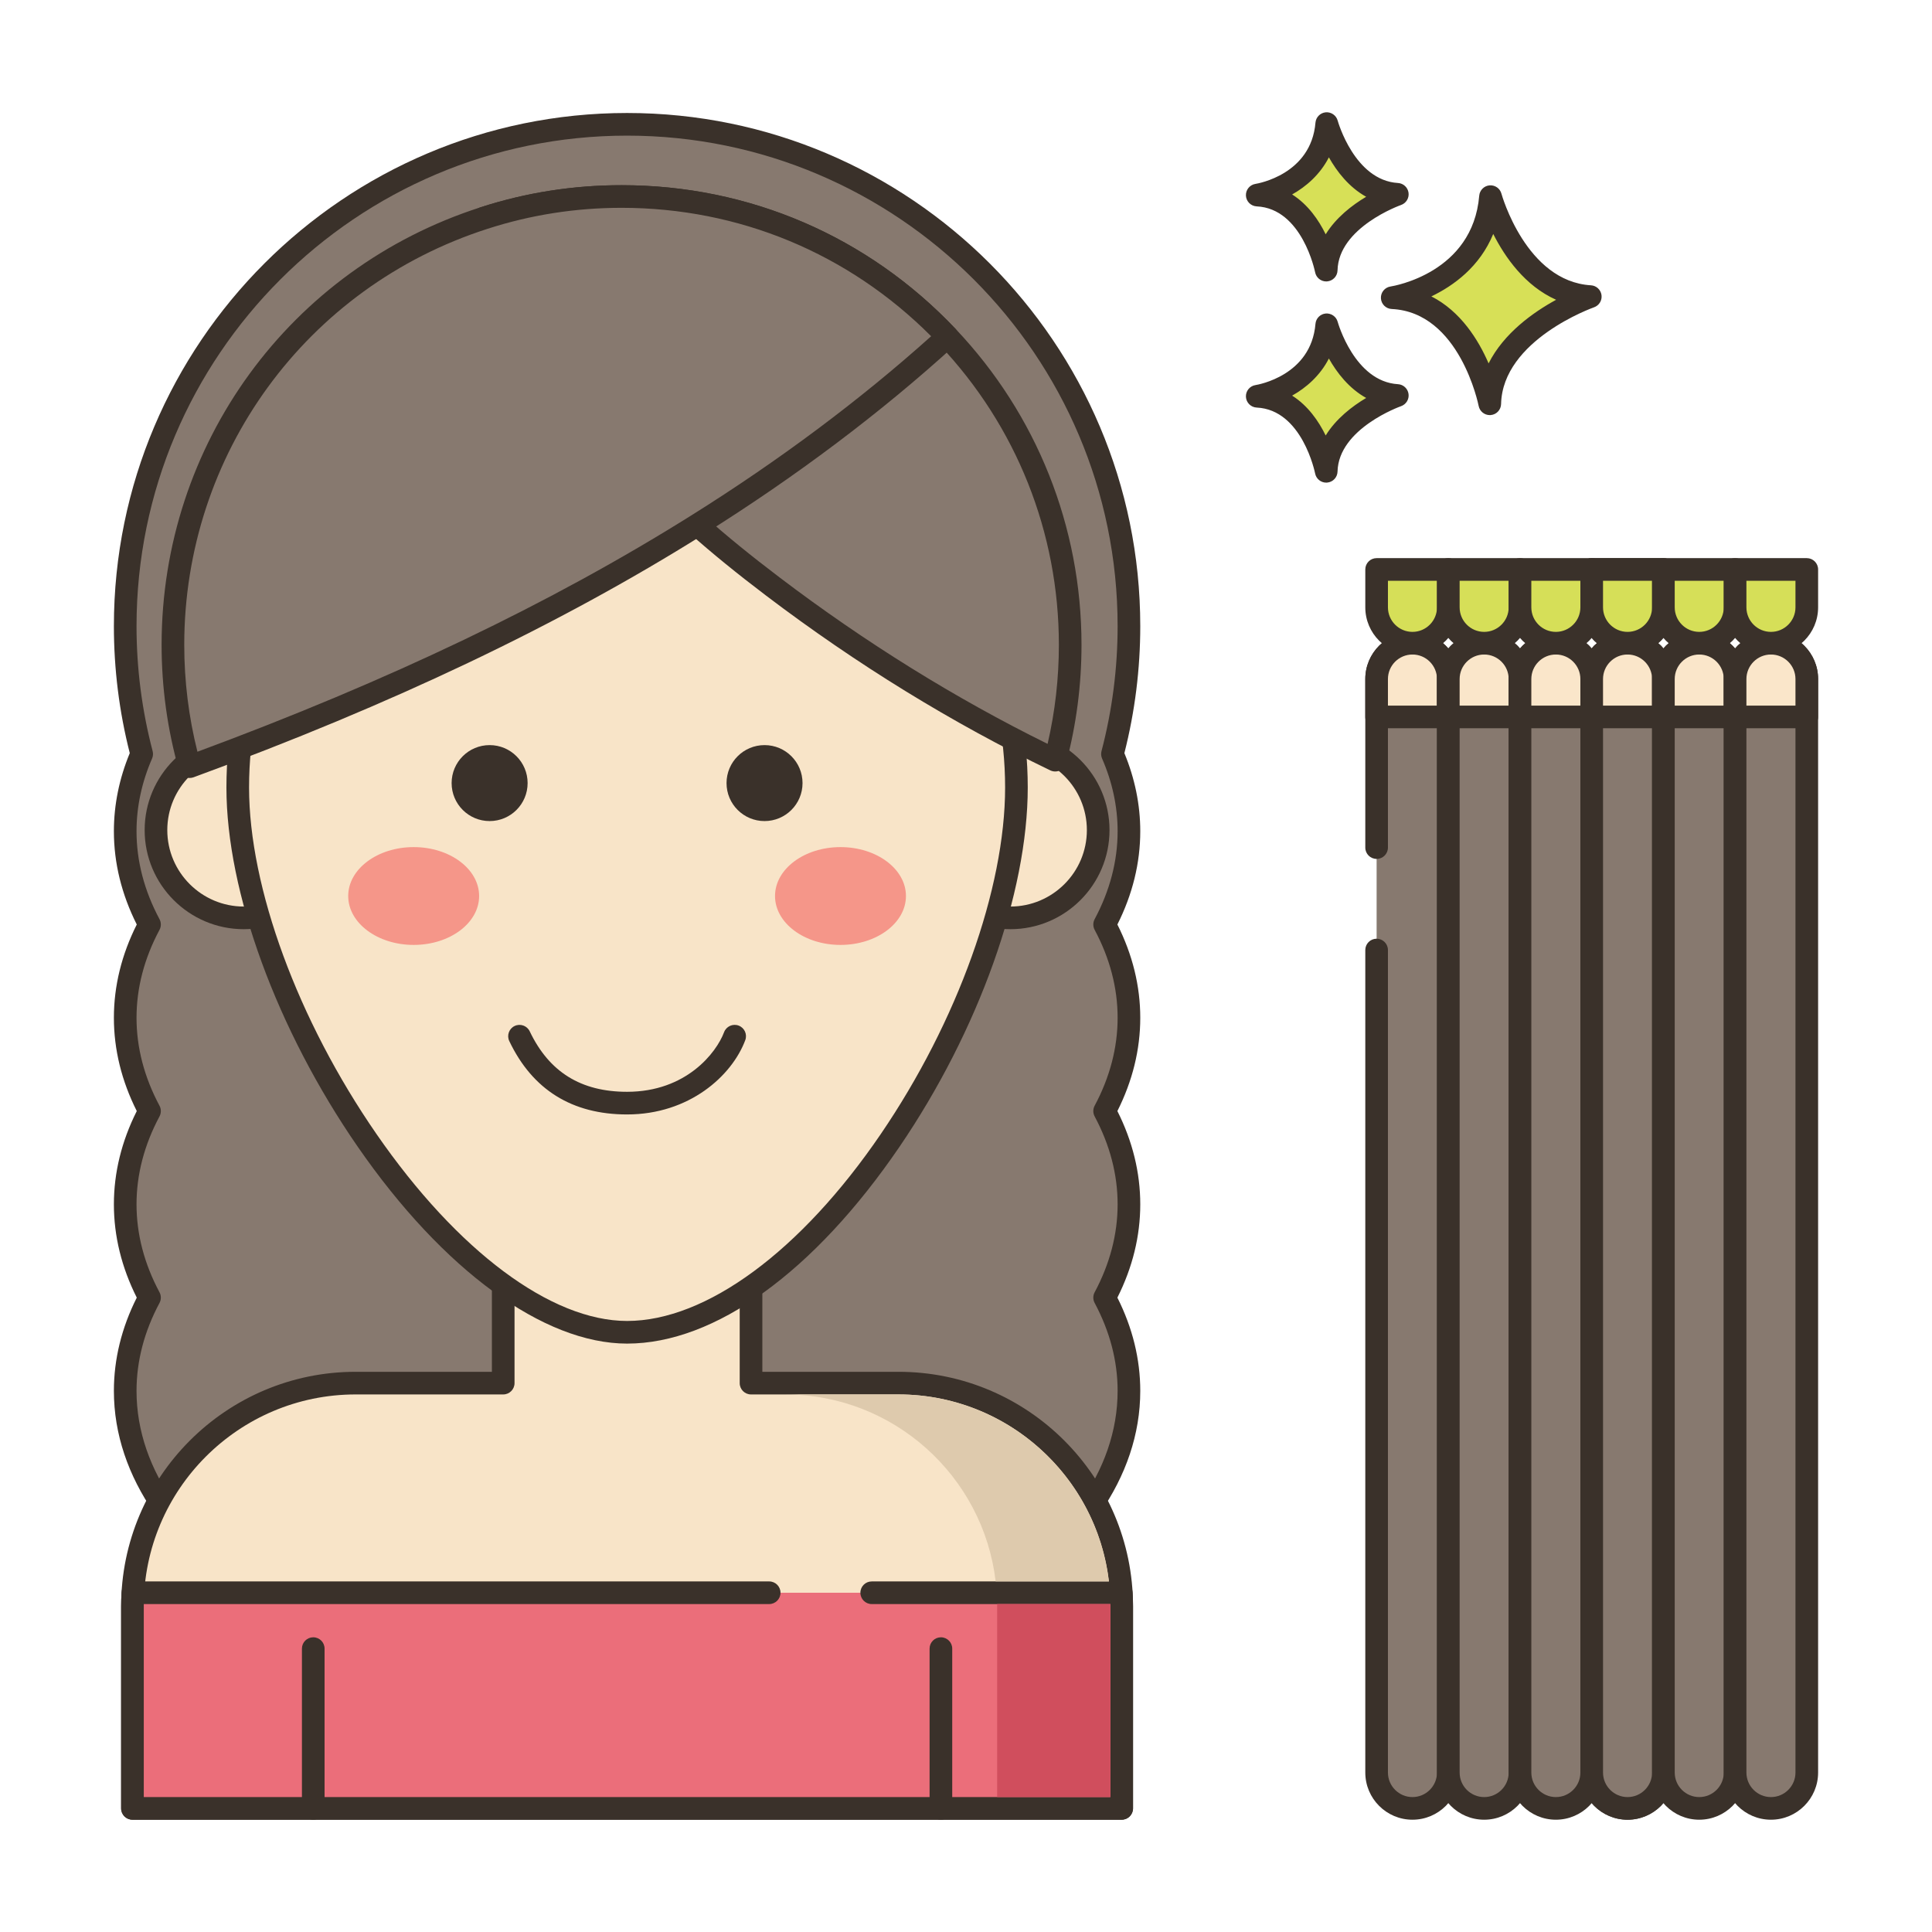 <?xml version="1.0" encoding="utf-8"?>
<!-- Generator: Adobe Illustrator 24.0.0, SVG Export Plug-In . SVG Version: 6.00 Build 0)  -->
<svg version="1.1" id="Layer_1" xmlns="http://www.w3.org/2000/svg" xmlns:xlink="http://www.w3.org/1999/xlink" x="0px" y="0px"
	 viewBox="0 0 256 256" enable-background="new 0 0 256 256" xml:space="preserve">
<g>
	<path fill="#D7E057" d="M197.502,26.056c0,0,3.408,12.659,13.222,13.246c0,0-13.1,4.525-13.321,14.202
		c0,0-2.578-13.572-12.925-14.059C184.478,39.445,196.528,37.619,197.502,26.056z"/>
	<path fill="#3A312A" d="M197.401,55.003c-0.713,0-1.335-0.506-1.473-1.217c-0.023-0.124-2.494-12.417-11.521-12.842
		c-0.77-0.037-1.388-0.651-1.428-1.421c-0.04-0.771,0.511-1.445,1.273-1.561c0.441-0.069,10.895-1.817,11.754-12.033
		c0.062-0.725,0.635-1.301,1.359-1.367c0.736-0.062,1.394,0.4,1.584,1.102c0.031,0.116,3.259,11.626,11.863,12.14
		c0.714,0.043,1.297,0.584,1.396,1.292c0.098,0.708-0.318,1.388-0.994,1.623c-0.121,0.042-12.118,4.311-12.313,12.819
		c-0.018,0.767-0.611,1.396-1.375,1.459C197.485,55.002,197.443,55.003,197.401,55.003z M189.661,39.274
		c3.878,1.969,6.229,5.746,7.586,8.876c2.026-4.021,5.942-6.787,8.949-8.427c-4.134-1.842-6.783-5.651-8.334-8.722
		C196.069,35.361,192.592,37.869,189.661,39.274z"/>
	<path fill="#D7E057" d="M175.803,43.036c0,0,2.411,8.954,9.352,9.369c0,0-9.266,3.201-9.422,10.045c0,0-1.824-9.6-9.142-9.944
		C166.591,52.507,175.114,51.215,175.803,43.036z"/>
	<path fill="#3A312A" d="M175.732,63.951c-0.714,0-1.337-0.507-1.473-1.22c-0.016-0.082-1.704-8.442-7.739-8.726
		c-0.77-0.037-1.388-0.651-1.428-1.421c-0.04-0.771,0.511-1.445,1.273-1.561c0.296-0.047,7.363-1.243,7.942-8.114
		c0.062-0.726,0.636-1.303,1.361-1.368c0.717-0.056,1.392,0.399,1.582,1.102l0,0c0.021,0.079,2.226,7.919,7.993,8.264
		c0.714,0.043,1.299,0.584,1.396,1.293c0.097,0.709-0.32,1.388-0.996,1.622c-0.081,0.028-8.282,2.953-8.412,8.662
		c-0.018,0.767-0.611,1.397-1.376,1.461C175.815,63.949,175.773,63.951,175.732,63.951z M171.213,52.423
		c2.107,1.333,3.523,3.394,4.447,5.28c1.376-2.232,3.515-3.872,5.365-4.973c-2.287-1.269-3.885-3.35-4.941-5.224
		C174.91,49.793,173.068,51.382,171.213,52.423z"/>
	<path fill="#D7E057" d="M175.803,16.378c0,0,2.411,8.954,9.352,9.37c0,0-9.266,3.201-9.422,10.045c0,0-1.824-9.6-9.142-9.944
		C166.591,25.849,175.114,24.558,175.803,16.378z"/>
	<path fill="#3A312A" d="M175.732,37.293c-0.714,0-1.337-0.507-1.473-1.22c-0.016-0.082-1.704-8.442-7.739-8.726
		c-0.77-0.037-1.388-0.651-1.428-1.421c-0.04-0.771,0.511-1.445,1.273-1.561c0.296-0.047,7.363-1.243,7.942-8.114
		c0.062-0.726,0.636-1.303,1.361-1.368c0.717-0.063,1.392,0.399,1.582,1.101l0,0c0.021,0.079,2.226,7.92,7.993,8.265
		c0.714,0.043,1.299,0.584,1.396,1.293c0.097,0.709-0.32,1.388-0.996,1.622c-0.081,0.028-8.282,2.952-8.412,8.662
		c-0.018,0.767-0.611,1.398-1.376,1.461C175.815,37.292,175.773,37.293,175.732,37.293z M171.213,25.766
		c2.107,1.333,3.523,3.395,4.447,5.28c1.376-2.232,3.516-3.872,5.365-4.972c-2.287-1.27-3.885-3.35-4.941-5.224
		C174.91,23.136,173.069,24.725,171.213,25.766z"/>
	<path fill="#87796F" d="M147.407,99.91c1.421-5.409,2.184-11.084,2.184-16.938c0-36.727-29.773-66.5-66.5-66.5
		s-66.5,29.773-66.5,66.5c0,5.854,0.763,11.53,2.184,16.938c-1.421,3.267-2.184,6.695-2.184,10.232c0,4.314,1.138,8.465,3.222,12.36
		c-2.084,3.895-3.222,8.046-3.222,12.36c0,4.314,1.138,8.465,3.222,12.36c-2.084,3.895-3.222,8.046-3.222,12.36
		c0,4.314,1.138,8.465,3.222,12.36c-2.084,3.895-3.222,8.046-3.222,12.36c0,22.185,29.773,40.17,66.5,40.17s66.5-17.985,66.5-40.17
		c0-4.314-1.138-8.465-3.222-12.36c2.084-3.895,3.222-8.046,3.222-12.36c0-4.314-1.138-8.465-3.222-12.36
		c2.084-3.895,3.222-8.046,3.222-12.36c0-4.314-1.138-8.465-3.222-12.36c2.084-3.895,3.222-8.046,3.222-12.36
		C149.591,106.605,148.828,103.178,147.407,99.91z"/>
	<path fill="#3A312A" d="M83.091,225.972c-37.495,0-68-18.693-68-41.67c0-4.206,1.02-8.36,3.032-12.36
		c-2.013-4-3.032-8.154-3.032-12.36c0-4.206,1.02-8.36,3.032-12.36c-2.013-4.001-3.032-8.154-3.032-12.36
		c0-4.206,1.02-8.36,3.032-12.36c-2.013-4-3.032-8.154-3.032-12.36c0-3.496,0.707-6.975,2.104-10.349
		c-1.397-5.487-2.104-11.144-2.104-16.821c0-37.495,30.505-68,68-68s68,30.505,68,68c0,5.676-0.708,11.333-2.105,16.821
		c1.396,3.374,2.105,6.854,2.105,10.349c0,4.206-1.02,8.36-3.032,12.36c2.013,4,3.032,8.155,3.032,12.36
		c0,4.205-1.02,8.359-3.032,12.36c2.013,4,3.032,8.154,3.032,12.36c0,4.206-1.02,8.36-3.032,12.36
		c2.013,4.001,3.032,8.155,3.032,12.36C151.091,207.279,120.586,225.972,83.091,225.972z M83.091,17.972c-35.841,0-65,29.159-65,65
		c0,5.592,0.718,11.163,2.135,16.557c0.085,0.325,0.059,0.67-0.075,0.979c-1.367,3.144-2.06,6.385-2.06,9.634
		c0,3.956,1.024,7.876,3.045,11.652c0.236,0.442,0.236,0.973,0,1.415c-2.021,3.777-3.045,7.698-3.045,11.653
		c0,3.955,1.024,7.875,3.045,11.652c0.236,0.442,0.236,0.973,0,1.415c-2.021,3.776-3.045,7.697-3.045,11.652
		c0,3.956,1.024,7.876,3.045,11.652c0.236,0.442,0.236,0.973,0,1.415c-2.021,3.777-3.045,7.698-3.045,11.653
		c0,21.323,29.159,38.67,65,38.67s65-17.347,65-38.67c0-3.955-1.024-7.875-3.044-11.653c-0.237-0.442-0.237-0.973,0-1.415
		c2.02-3.777,3.044-7.697,3.044-11.652c0-3.955-1.024-7.876-3.044-11.652c-0.237-0.442-0.237-0.973,0-1.415
		c2.02-3.777,3.044-7.698,3.044-11.652c0-3.955-1.024-7.876-3.044-11.653c-0.237-0.442-0.237-0.973,0-1.415
		c2.02-3.777,3.044-7.697,3.044-11.652c0-3.248-0.692-6.49-2.06-9.634c-0.134-0.309-0.16-0.653-0.075-0.979
		c1.417-5.395,2.135-10.965,2.135-16.557C148.091,47.131,118.932,17.972,83.091,17.972z"/>
	<path fill="#F8E4C8" d="M119.055,183.271h-19.54v-18.799H66.678v18.799H47.126c-16.335,0-29.576,13.234-29.576,29.56v26.788h131.08
		v-26.788C148.631,196.505,135.39,183.271,119.055,183.271z"/>
	<path fill="#3A312A" d="M148.631,241.119H17.551c-0.829,0-1.5-0.671-1.5-1.5v-26.788c0-17.127,13.94-31.061,31.076-31.061h18.052
		v-17.298c0-0.829,0.671-1.5,1.5-1.5h32.836c0.829,0,1.5,0.671,1.5,1.5v17.298h18.04c17.136,0,31.076,13.934,31.076,31.061v26.788
		C150.131,240.448,149.459,241.119,148.631,241.119z M19.051,238.119h128.08v-25.288c0-15.473-12.595-28.061-28.076-28.061h-19.54
		c-0.829,0-1.5-0.671-1.5-1.5v-17.298H68.178v17.298c0,0.829-0.671,1.5-1.5,1.5H47.126c-15.481,0-28.076,12.588-28.076,28.061
		V238.119z"/>
	<path fill="#EB6E7A" d="M101.921,211.046H17.609c-0.035,0.588-0.058,1.179-0.058,1.776v26.799h131.08v-26.799
		c0-0.597-0.023-1.188-0.058-1.776h-33.068H101.921z"/>
	<path fill="#3A312A" d="M148.631,241.122H17.551c-0.829,0-1.5-0.671-1.5-1.5v-26.799c0-0.626,0.024-1.247,0.06-1.864
		c0.047-0.792,0.704-1.412,1.498-1.412h84.312c0.829,0,1.5,0.671,1.5,1.5s-0.671,1.5-1.5,1.5H19.053
		c-0.001,0.092-0.001,0.184-0.001,0.276v25.299h128.08v-25.299c0-0.092-0.001-0.184-0.002-0.276h-31.623c-0.829,0-1.5-0.671-1.5-1.5
		s0.671-1.5,1.5-1.5h33.068c0.794,0,1.45,0.618,1.497,1.411c0.037,0.617,0.061,1.238,0.061,1.865v26.799
		C150.131,240.45,149.459,241.122,148.631,241.122z"/>
	<path fill-rule="evenodd" clip-rule="evenodd" fill="#F8E4C8" d="M43.941,109.992c0,6.424-5.21,11.631-11.638,11.631
		c-6.427,0-11.637-5.207-11.637-11.631c0-6.424,5.21-11.632,11.637-11.632C38.731,98.36,43.941,103.568,43.941,109.992z"/>
	<path fill="#3A312A" d="M32.304,123.123c-7.244,0-13.137-5.891-13.137-13.131S25.06,96.86,32.304,96.86
		c7.244,0,13.138,5.891,13.138,13.131S39.548,123.123,32.304,123.123z M32.304,99.86c-5.59,0-10.137,4.545-10.137,10.131
		s4.547,10.131,10.137,10.131c5.59,0,10.138-4.545,10.138-10.131S37.894,99.86,32.304,99.86z"/>
	
		<ellipse transform="matrix(0.002 -1 1 0.002 23.611 243.643)" fill-rule="evenodd" clip-rule="evenodd" fill="#F8E4C8" cx="133.878" cy="109.992" rx="11.631" ry="11.637"/>
	<path fill="#3A312A" d="M133.878,123.123c-7.244,0-13.137-5.891-13.137-13.131s5.894-13.131,13.137-13.131
		c7.244,0,13.138,5.891,13.138,13.131S141.122,123.123,133.878,123.123z M133.878,99.86c-5.59,0-10.137,4.545-10.137,10.131
		s4.547,10.131,10.137,10.131c5.59,0,10.138-4.545,10.138-10.131S139.468,99.86,133.878,99.86z"/>
	<path fill="#F8E4C8" d="M134.682,104.345c0,28.478-27.44,72.189-51.59,72.189c-23.051,0-51.59-43.711-51.59-72.189
		c0-28.478,23.098-51.563,51.59-51.563C111.585,52.782,134.682,75.868,134.682,104.345z"/>
	<path fill="#3A312A" d="M83.092,178.034c-11.055,0-24.391-9.743-35.673-26.062c-10.743-15.539-17.417-33.789-17.417-47.626
		c0-29.259,23.816-53.064,53.09-53.064s53.09,23.804,53.09,53.064c0,13.995-6.514,32.241-17,47.618
		C107.885,168.532,94.731,178.034,83.092,178.034z M83.092,54.282c-27.62,0-50.09,22.458-50.09,50.064
		c0,13.261,6.47,30.856,16.885,45.92c10.722,15.509,23.135,24.768,33.205,24.768c10.475,0,23.04-9.256,33.612-24.76
		c10.164-14.906,16.478-32.504,16.478-45.928C133.183,76.741,110.712,54.282,83.092,54.282z"/>
	<path fill="#3A312A" d="M69.912,103.763c0,2.78-2.254,5.033-5.035,5.033c-2.781,0-5.035-2.253-5.035-5.033
		c0-2.779,2.254-5.033,5.035-5.033C67.658,98.73,69.912,100.984,69.912,103.763z"/>
	<path fill="#3A312A" d="M106.34,103.763c0,2.78-2.254,5.033-5.035,5.033c-2.781,0-5.035-2.253-5.035-5.033
		c0-2.779,2.254-5.033,5.035-5.033C104.086,98.73,106.34,100.984,106.34,103.763z"/>
	<path fill="#F59689" d="M63.487,118.726c0,3.579-3.884,6.481-8.674,6.481c-4.791,0-8.674-2.902-8.674-6.481
		c0-3.58,3.884-6.481,8.674-6.481C59.604,112.245,63.487,115.146,63.487,118.726z"/>
	<path fill="#F59689" d="M120.043,118.726c0,3.579-3.884,6.481-8.674,6.481c-4.79,0-8.674-2.902-8.674-6.481
		c0-3.58,3.884-6.481,8.674-6.481C116.159,112.245,120.043,115.146,120.043,118.726z"/>
	<path fill="#3A312A" d="M41.507,241.122c-0.829,0-1.5-0.671-1.5-1.5v-21.172c0-0.829,0.671-1.5,1.5-1.5c0.829,0,1.5,0.671,1.5,1.5
		v21.172C43.007,240.45,42.335,241.122,41.507,241.122z"/>
	<path fill="#3A312A" d="M124.675,241.122c-0.829,0-1.5-0.671-1.5-1.5v-21.172c0-0.829,0.671-1.5,1.5-1.5c0.829,0,1.5,0.671,1.5,1.5
		v21.172C126.175,240.45,125.504,241.122,124.675,241.122z"/>
	<path fill="#3A312A" d="M83.091,147.67c-7.285,0-12.537-3.271-15.609-9.723c-0.356-0.748-0.038-1.643,0.71-1.999
		c0.749-0.355,1.643-0.038,1.999,0.709c2.568,5.392,6.788,8.013,12.9,8.013c7.825,0,11.828-5.164,12.851-7.895
		c0.292-0.777,1.157-1.168,1.931-0.878c0.776,0.291,1.169,1.155,0.878,1.931C96.975,142.569,91.316,147.67,83.091,147.67z"/>
	<path fill="#87796F" d="M141.805,85.447c0,5.283-0.688,10.404-1.987,15.279c-13.214-6.367-25.783-14.184-37.428-23.021
		c-3.416-2.588-6.779-5.283-9.991-8.139c-3.942-3.457-7.67-7.183-11.033-11.22c-7.316-8.805-12.687-18.919-17.231-29.453
		c5.737-1.858,11.86-2.856,18.22-2.856c17.006,0,32.347,7.14,43.186,18.586C135.628,55.264,141.805,69.631,141.805,85.447z"/>
	<path fill="#3A312A" d="M139.818,102.226c-0.223,0-0.445-0.05-0.651-0.149c-12.982-6.255-25.66-14.053-37.684-23.177
		c-3.836-2.906-7.134-5.593-10.081-8.213c-4.204-3.687-7.971-7.518-11.189-11.381c-6.517-7.843-12.063-17.318-17.457-29.818
		c-0.167-0.388-0.163-0.828,0.011-1.213c0.174-0.385,0.502-0.678,0.904-0.809c6.003-1.944,12.289-2.929,18.682-2.929
		c16.915,0,32.638,6.767,44.275,19.055c10.753,11.343,16.676,26.207,16.676,41.855c0,5.323-0.686,10.594-2.038,15.665
		c-0.115,0.432-0.417,0.789-0.823,0.977C140.246,102.181,140.032,102.226,139.818,102.226z M66.181,29.833
		c5.065,11.474,10.278,20.261,16.339,27.555c3.117,3.742,6.774,7.46,10.868,11.051c2.895,2.574,6.133,5.212,9.908,8.071
		c11.353,8.615,23.293,16.029,35.516,22.057c0.992-4.27,1.494-8.675,1.494-13.119c0-14.876-5.63-29.008-15.854-39.792
		c-11.065-11.684-26.016-18.118-42.098-18.118C76.836,27.537,71.403,28.309,66.181,29.833z"/>
	<path fill="#87796F" d="M125.541,44.624c-10.227,9.32-21.357,17.566-33.142,24.943c-20.895,13.089-43.809,23.418-67.261,32.019
		c-1.45-5.132-2.224-10.544-2.224-16.138c0-26.457,17.307-48.876,41.221-56.554c5.737-1.858,11.86-2.856,18.22-2.856
		C99.36,26.037,114.701,33.178,125.541,44.624z"/>
	<path fill="#3A312A" d="M25.138,103.085c-0.235,0-0.468-0.055-0.682-0.164c-0.372-0.19-0.649-0.526-0.762-0.928
		c-1.514-5.354-2.281-10.921-2.281-16.546c0-26.566,16.984-49.867,42.262-57.982c6-1.943,12.286-2.928,18.678-2.928
		c16.915,0,32.638,6.767,44.275,19.055c0.277,0.292,0.425,0.684,0.41,1.086c-0.015,0.402-0.191,0.782-0.489,1.054
		c-9.829,8.957-21.051,17.403-33.356,25.105c-19.14,11.989-41.233,22.508-67.54,32.156
		C25.487,103.055,25.312,103.085,25.138,103.085z M82.354,27.537c-6.079,0-12.053,0.937-17.758,2.784
		C40.56,38.037,24.414,60.19,24.414,85.447c0,4.802,0.587,9.558,1.748,14.162c25.433-9.42,46.853-19.67,65.44-31.314
		c11.676-7.309,22.359-15.291,31.779-23.742C112.432,33.567,97.924,27.537,82.354,27.537z"/>
	<path fill="#87796F" d="M182.409,125.884v108.988c0,2.623,2.126,4.75,4.75,4.75h0c2.623,0,4.75-2.127,4.75-4.75V89.977
		c0-2.623-2.127-4.75-4.75-4.75h0c-2.623,0-4.75,2.127-4.75,4.75v22.334V125.884z"/>
	<path fill="#3A312A" d="M187.159,241.122c-3.446,0-6.25-2.804-6.25-6.25V125.884c0-0.829,0.672-1.5,1.5-1.5s1.5,0.671,1.5,1.5
		v108.988c0,1.792,1.458,3.25,3.25,3.25c1.792,0,3.25-1.458,3.25-3.25V89.977c0-1.792-1.458-3.25-3.25-3.25
		c-1.792,0-3.25,1.458-3.25,3.25v22.334c0,0.829-0.672,1.5-1.5,1.5s-1.5-0.671-1.5-1.5V89.977c0-3.446,2.804-6.25,6.25-6.25
		s6.25,2.804,6.25,6.25v144.895C193.409,238.318,190.605,241.122,187.159,241.122z"/>
	<path fill="#FAE6CA" d="M191.909,94.999v-5.022c0-2.623-2.127-4.75-4.75-4.75h0c-2.623,0-4.75,2.127-4.75,4.75v5.022H191.909z"/>
	<path fill="#3A312A" d="M191.909,96.498h-9.5c-0.828,0-1.5-0.671-1.5-1.5v-5.022c0-3.446,2.804-6.25,6.25-6.25
		s6.25,2.804,6.25,6.25v5.022C193.409,95.827,192.737,96.498,191.909,96.498z M183.909,93.498h6.5v-3.522
		c0-1.792-1.458-3.25-3.25-3.25c-1.792,0-3.25,1.458-3.25,3.25V93.498z"/>
	<path fill="#D6DF58" d="M182.409,75.455v5.022c0,2.623,2.127,4.75,4.75,4.75l0,0c2.623,0,4.75-2.127,4.75-4.75v-5.022H182.409z"/>
	<path fill="#3A312A" d="M187.159,86.727c-3.446,0-6.25-2.804-6.25-6.25v-5.022c0-0.829,0.672-1.5,1.5-1.5h9.5
		c0.828,0,1.5,0.671,1.5,1.5v5.022C193.409,83.923,190.605,86.727,187.159,86.727z M183.909,76.955v3.522
		c0,1.792,1.458,3.25,3.25,3.25c1.792,0,3.25-1.458,3.25-3.25v-3.522H183.909z"/>
	<path fill="#87796F" d="M196.659,85.227L196.659,85.227c-2.623,0-4.75,2.127-4.75,4.75v144.895c0,2.623,2.127,4.75,4.75,4.75h0
		c2.623,0,4.75-2.127,4.75-4.75V89.977C201.409,87.353,199.282,85.227,196.659,85.227z"/>
	<path fill="#3A312A" d="M196.659,241.122c-3.446,0-6.25-2.804-6.25-6.25V89.977c0-3.446,2.804-6.25,6.25-6.25s6.25,2.804,6.25,6.25
		v144.895C202.909,238.318,200.105,241.122,196.659,241.122z M196.659,86.727c-1.792,0-3.25,1.458-3.25,3.25v144.895
		c0,1.792,1.458,3.25,3.25,3.25c1.792,0,3.25-1.458,3.25-3.25V89.977C199.909,88.185,198.451,86.727,196.659,86.727z"/>
	<path fill="#FAE6CA" d="M201.409,94.999v-5.022c0-2.623-2.127-4.75-4.75-4.75h0c-2.623,0-4.75,2.127-4.75,4.75v5.022H201.409z"/>
	<path fill="#3A312A" d="M201.409,96.498h-9.5c-0.828,0-1.5-0.671-1.5-1.5v-5.022c0-3.446,2.804-6.25,6.25-6.25
		s6.25,2.804,6.25,6.25v5.022C202.909,95.827,202.237,96.498,201.409,96.498z M193.409,93.498h6.5v-3.522
		c0-1.792-1.458-3.25-3.25-3.25c-1.792,0-3.25,1.458-3.25,3.25V93.498z"/>
	<path fill="#D6DF58" d="M191.909,75.455v5.022c0,2.623,2.127,4.75,4.75,4.75l0,0c2.623,0,4.75-2.127,4.75-4.75v-5.022H191.909z"/>
	<path fill="#3A312A" d="M196.659,86.727c-3.446,0-6.25-2.804-6.25-6.25v-5.022c0-0.829,0.672-1.5,1.5-1.5h9.5
		c0.828,0,1.5,0.671,1.5,1.5v5.022C202.909,83.923,200.105,86.727,196.659,86.727z M193.409,76.955v3.522
		c0,1.792,1.458,3.25,3.25,3.25c1.792,0,3.25-1.458,3.25-3.25v-3.522H193.409z"/>
	<path fill="#87796F" d="M206.159,85.227L206.159,85.227c-2.623,0-4.75,2.127-4.75,4.75v144.895c0,2.623,2.127,4.75,4.75,4.75h0
		c2.623,0,4.75-2.127,4.75-4.75V89.977C210.909,87.353,208.782,85.227,206.159,85.227z"/>
	<path fill="#3A312A" d="M206.159,241.122c-3.446,0-6.25-2.804-6.25-6.25V89.977c0-3.446,2.804-6.25,6.25-6.25s6.25,2.804,6.25,6.25
		v144.895C212.409,238.318,209.605,241.122,206.159,241.122z M206.159,86.727c-1.792,0-3.25,1.458-3.25,3.25v144.895
		c0,1.792,1.458,3.25,3.25,3.25c1.792,0,3.25-1.458,3.25-3.25V89.977C209.409,88.185,207.951,86.727,206.159,86.727z"/>
	<path fill="#FAE6CA" d="M210.909,94.999v-5.022c0-2.623-2.127-4.75-4.75-4.75h0c-2.623,0-4.75,2.127-4.75,4.75v5.022H210.909z"/>
	<path fill="#3A312A" d="M210.909,96.498h-9.5c-0.828,0-1.5-0.671-1.5-1.5v-5.022c0-3.446,2.804-6.25,6.25-6.25
		s6.25,2.804,6.25,6.25v5.022C212.409,95.827,211.737,96.498,210.909,96.498z M202.909,93.498h6.5v-3.522
		c0-1.792-1.458-3.25-3.25-3.25c-1.792,0-3.25,1.458-3.25,3.25V93.498z"/>
	<path fill="#D6DF58" d="M201.409,75.455v5.022c0,2.623,2.127,4.75,4.75,4.75l0,0c2.623,0,4.75-2.127,4.75-4.75v-5.022H201.409z"/>
	<path fill="#3A312A" d="M206.159,86.727c-3.446,0-6.25-2.804-6.25-6.25v-5.022c0-0.829,0.672-1.5,1.5-1.5h9.5
		c0.828,0,1.5,0.671,1.5,1.5v5.022C212.409,83.923,209.605,86.727,206.159,86.727z M202.909,76.955v3.522
		c0,1.792,1.458,3.25,3.25,3.25c1.792,0,3.25-1.458,3.25-3.25v-3.522H202.909z"/>
	<path fill="#87796F" d="M215.659,85.227L215.659,85.227c-2.623,0-4.75,2.127-4.75,4.75v144.895c0,2.623,2.127,4.75,4.75,4.75h0
		c2.623,0,4.75-2.127,4.75-4.75V89.977C220.409,87.353,218.282,85.227,215.659,85.227z"/>
	<path fill="#3A312A" d="M215.659,241.122c-3.446,0-6.25-2.804-6.25-6.25V89.977c0-3.446,2.804-6.25,6.25-6.25s6.25,2.804,6.25,6.25
		v144.895C221.909,238.318,219.105,241.122,215.659,241.122z M215.659,86.727c-1.792,0-3.25,1.458-3.25,3.25v144.895
		c0,1.792,1.458,3.25,3.25,3.25c1.792,0,3.25-1.458,3.25-3.25V89.977C218.909,88.185,217.451,86.727,215.659,86.727z"/>
	<path fill="#FAE6CA" d="M220.409,94.999v-5.022c0-2.623-2.127-4.75-4.75-4.75h0c-2.623,0-4.75,2.127-4.75,4.75v5.022H220.409z"/>
	<path fill="#3A312A" d="M220.409,96.498h-9.5c-0.828,0-1.5-0.671-1.5-1.5v-5.022c0-3.446,2.804-6.25,6.25-6.25
		s6.25,2.804,6.25,6.25v5.022C221.909,95.827,221.237,96.498,220.409,96.498z M212.409,93.498h6.5v-3.522
		c0-1.792-1.458-3.25-3.25-3.25c-1.792,0-3.25,1.458-3.25,3.25V93.498z"/>
	<path fill="#D6DF58" d="M210.909,75.455v5.022c0,2.623,2.127,4.75,4.75,4.75l0,0c2.623,0,4.75-2.127,4.75-4.75v-5.022H210.909z"/>
	<path fill="#3A312A" d="M215.659,86.727c-3.446,0-6.25-2.804-6.25-6.25v-5.022c0-0.829,0.672-1.5,1.5-1.5h9.5
		c0.828,0,1.5,0.671,1.5,1.5v5.022C221.909,83.923,219.105,86.727,215.659,86.727z M212.409,76.955v3.522
		c0,1.792,1.458,3.25,3.25,3.25c1.792,0,3.25-1.458,3.25-3.25v-3.522H212.409z"/>
	<path fill="#87796F" d="M215.659,85.227L215.659,85.227c-2.623,0-4.75,2.127-4.75,4.75v144.895c0,2.623,2.127,4.75,4.75,4.75h0
		c2.623,0,4.75-2.127,4.75-4.75V89.977C220.409,87.353,218.282,85.227,215.659,85.227z"/>
	<path fill="#3A312A" d="M215.659,241.122c-3.446,0-6.25-2.804-6.25-6.25V89.977c0-3.446,2.804-6.25,6.25-6.25s6.25,2.804,6.25,6.25
		v144.895C221.909,238.318,219.105,241.122,215.659,241.122z M215.659,86.727c-1.792,0-3.25,1.458-3.25,3.25v144.895
		c0,1.792,1.458,3.25,3.25,3.25c1.792,0,3.25-1.458,3.25-3.25V89.977C218.909,88.185,217.451,86.727,215.659,86.727z"/>
	<path fill="#FAE6CA" d="M220.409,94.999v-5.022c0-2.623-2.127-4.75-4.75-4.75h0c-2.623,0-4.75,2.127-4.75,4.75v5.022H220.409z"/>
	<path fill="#3A312A" d="M220.409,96.498h-9.5c-0.828,0-1.5-0.671-1.5-1.5v-5.022c0-3.446,2.804-6.25,6.25-6.25
		s6.25,2.804,6.25,6.25v5.022C221.909,95.827,221.237,96.498,220.409,96.498z M212.409,93.498h6.5v-3.522
		c0-1.792-1.458-3.25-3.25-3.25c-1.792,0-3.25,1.458-3.25,3.25V93.498z"/>
	<path fill="#D6DF58" d="M210.909,75.455v5.022c0,2.623,2.127,4.75,4.75,4.75l0,0c2.623,0,4.75-2.127,4.75-4.75v-5.022H210.909z"/>
	<path fill="#3A312A" d="M215.659,86.727c-3.446,0-6.25-2.804-6.25-6.25v-5.022c0-0.829,0.672-1.5,1.5-1.5h9.5
		c0.828,0,1.5,0.671,1.5,1.5v5.022C221.909,83.923,219.105,86.727,215.659,86.727z M212.409,76.955v3.522
		c0,1.792,1.458,3.25,3.25,3.25c1.792,0,3.25-1.458,3.25-3.25v-3.522H212.409z"/>
	<path fill="#87796F" d="M225.159,85.227L225.159,85.227c-2.623,0-4.75,2.127-4.75,4.75v144.895c0,2.623,2.127,4.75,4.75,4.75h0
		c2.623,0,4.75-2.127,4.75-4.75V89.977C229.909,87.353,227.782,85.227,225.159,85.227z"/>
	<path fill="#3A312A" d="M225.159,241.122c-3.446,0-6.25-2.804-6.25-6.25V89.977c0-3.446,2.804-6.25,6.25-6.25s6.25,2.804,6.25,6.25
		v144.895C231.409,238.318,228.605,241.122,225.159,241.122z M225.159,86.727c-1.792,0-3.25,1.458-3.25,3.25v144.895
		c0,1.792,1.458,3.25,3.25,3.25c1.792,0,3.25-1.458,3.25-3.25V89.977C228.409,88.185,226.951,86.727,225.159,86.727z"/>
	<path fill="#FAE6CA" d="M229.909,94.999v-5.022c0-2.623-2.127-4.75-4.75-4.75h0c-2.623,0-4.75,2.127-4.75,4.75v5.022H229.909z"/>
	<path fill="#3A312A" d="M229.909,96.498h-9.5c-0.828,0-1.5-0.671-1.5-1.5v-5.022c0-3.446,2.804-6.25,6.25-6.25
		s6.25,2.804,6.25,6.25v5.022C231.409,95.827,230.737,96.498,229.909,96.498z M221.909,93.498h6.5v-3.522
		c0-1.792-1.458-3.25-3.25-3.25c-1.792,0-3.25,1.458-3.25,3.25V93.498z"/>
	<path fill="#D6DF58" d="M220.409,75.455v5.022c0,2.623,2.127,4.75,4.75,4.75l0,0c2.623,0,4.75-2.127,4.75-4.75v-5.022H220.409z"/>
	<path fill="#3A312A" d="M225.159,86.727c-3.446,0-6.25-2.804-6.25-6.25v-5.022c0-0.829,0.672-1.5,1.5-1.5h9.5
		c0.828,0,1.5,0.671,1.5,1.5v5.022C231.409,83.923,228.605,86.727,225.159,86.727z M221.909,76.955v3.522
		c0,1.792,1.458,3.25,3.25,3.25c1.792,0,3.25-1.458,3.25-3.25v-3.522H221.909z"/>
	<path fill="#87796F" d="M234.659,85.227L234.659,85.227c-2.623,0-4.75,2.127-4.75,4.75v144.895c0,2.623,2.127,4.75,4.75,4.75h0
		c2.623,0,4.75-2.127,4.75-4.75V89.977C239.409,87.353,237.282,85.227,234.659,85.227z"/>
	<path fill="#3A312A" d="M234.659,241.122c-3.446,0-6.25-2.804-6.25-6.25V89.977c0-3.446,2.804-6.25,6.25-6.25s6.25,2.804,6.25,6.25
		v144.895C240.909,238.318,238.105,241.122,234.659,241.122z M234.659,86.727c-1.792,0-3.25,1.458-3.25,3.25v144.895
		c0,1.792,1.458,3.25,3.25,3.25c1.792,0,3.25-1.458,3.25-3.25V89.977C237.909,88.185,236.451,86.727,234.659,86.727z"/>
	<path fill="#FAE6CA" d="M239.409,94.999v-5.022c0-2.623-2.127-4.75-4.75-4.75h0c-2.623,0-4.75,2.127-4.75,4.75v5.022H239.409z"/>
	<path fill="#3A312A" d="M239.409,96.498h-9.5c-0.828,0-1.5-0.671-1.5-1.5v-5.022c0-3.446,2.804-6.25,6.25-6.25
		s6.25,2.804,6.25,6.25v5.022C240.909,95.827,240.237,96.498,239.409,96.498z M231.409,93.498h6.5v-3.522
		c0-1.792-1.458-3.25-3.25-3.25c-1.792,0-3.25,1.458-3.25,3.25V93.498z"/>
	<path fill="#D6DF58" d="M229.909,75.455v5.022c0,2.623,2.127,4.75,4.75,4.75l0,0c2.623,0,4.75-2.127,4.75-4.75v-5.022H229.909z"/>
	<path fill="#3A312A" d="M234.659,86.727c-3.446,0-6.25-2.804-6.25-6.25v-5.022c0-0.829,0.672-1.5,1.5-1.5h9.5
		c0.828,0,1.5,0.671,1.5,1.5v5.022C240.909,83.923,238.105,86.727,234.659,86.727z M231.409,76.955v3.522
		c0,1.792,1.458,3.25,3.25,3.25c1.792,0,3.25-1.458,3.25-3.25v-3.522H231.409z"/>
	<path fill="#DECAAD" d="M146.929,209.542h-15c-1.63-13.92-13.51-24.77-27.87-24.77h15
		C133.419,184.772,145.299,195.622,146.929,209.542z"/>
	<rect x="132.129" y="212.542" fill="#D04E5D" width="15" height="25.58"/>
</g>
</svg>
